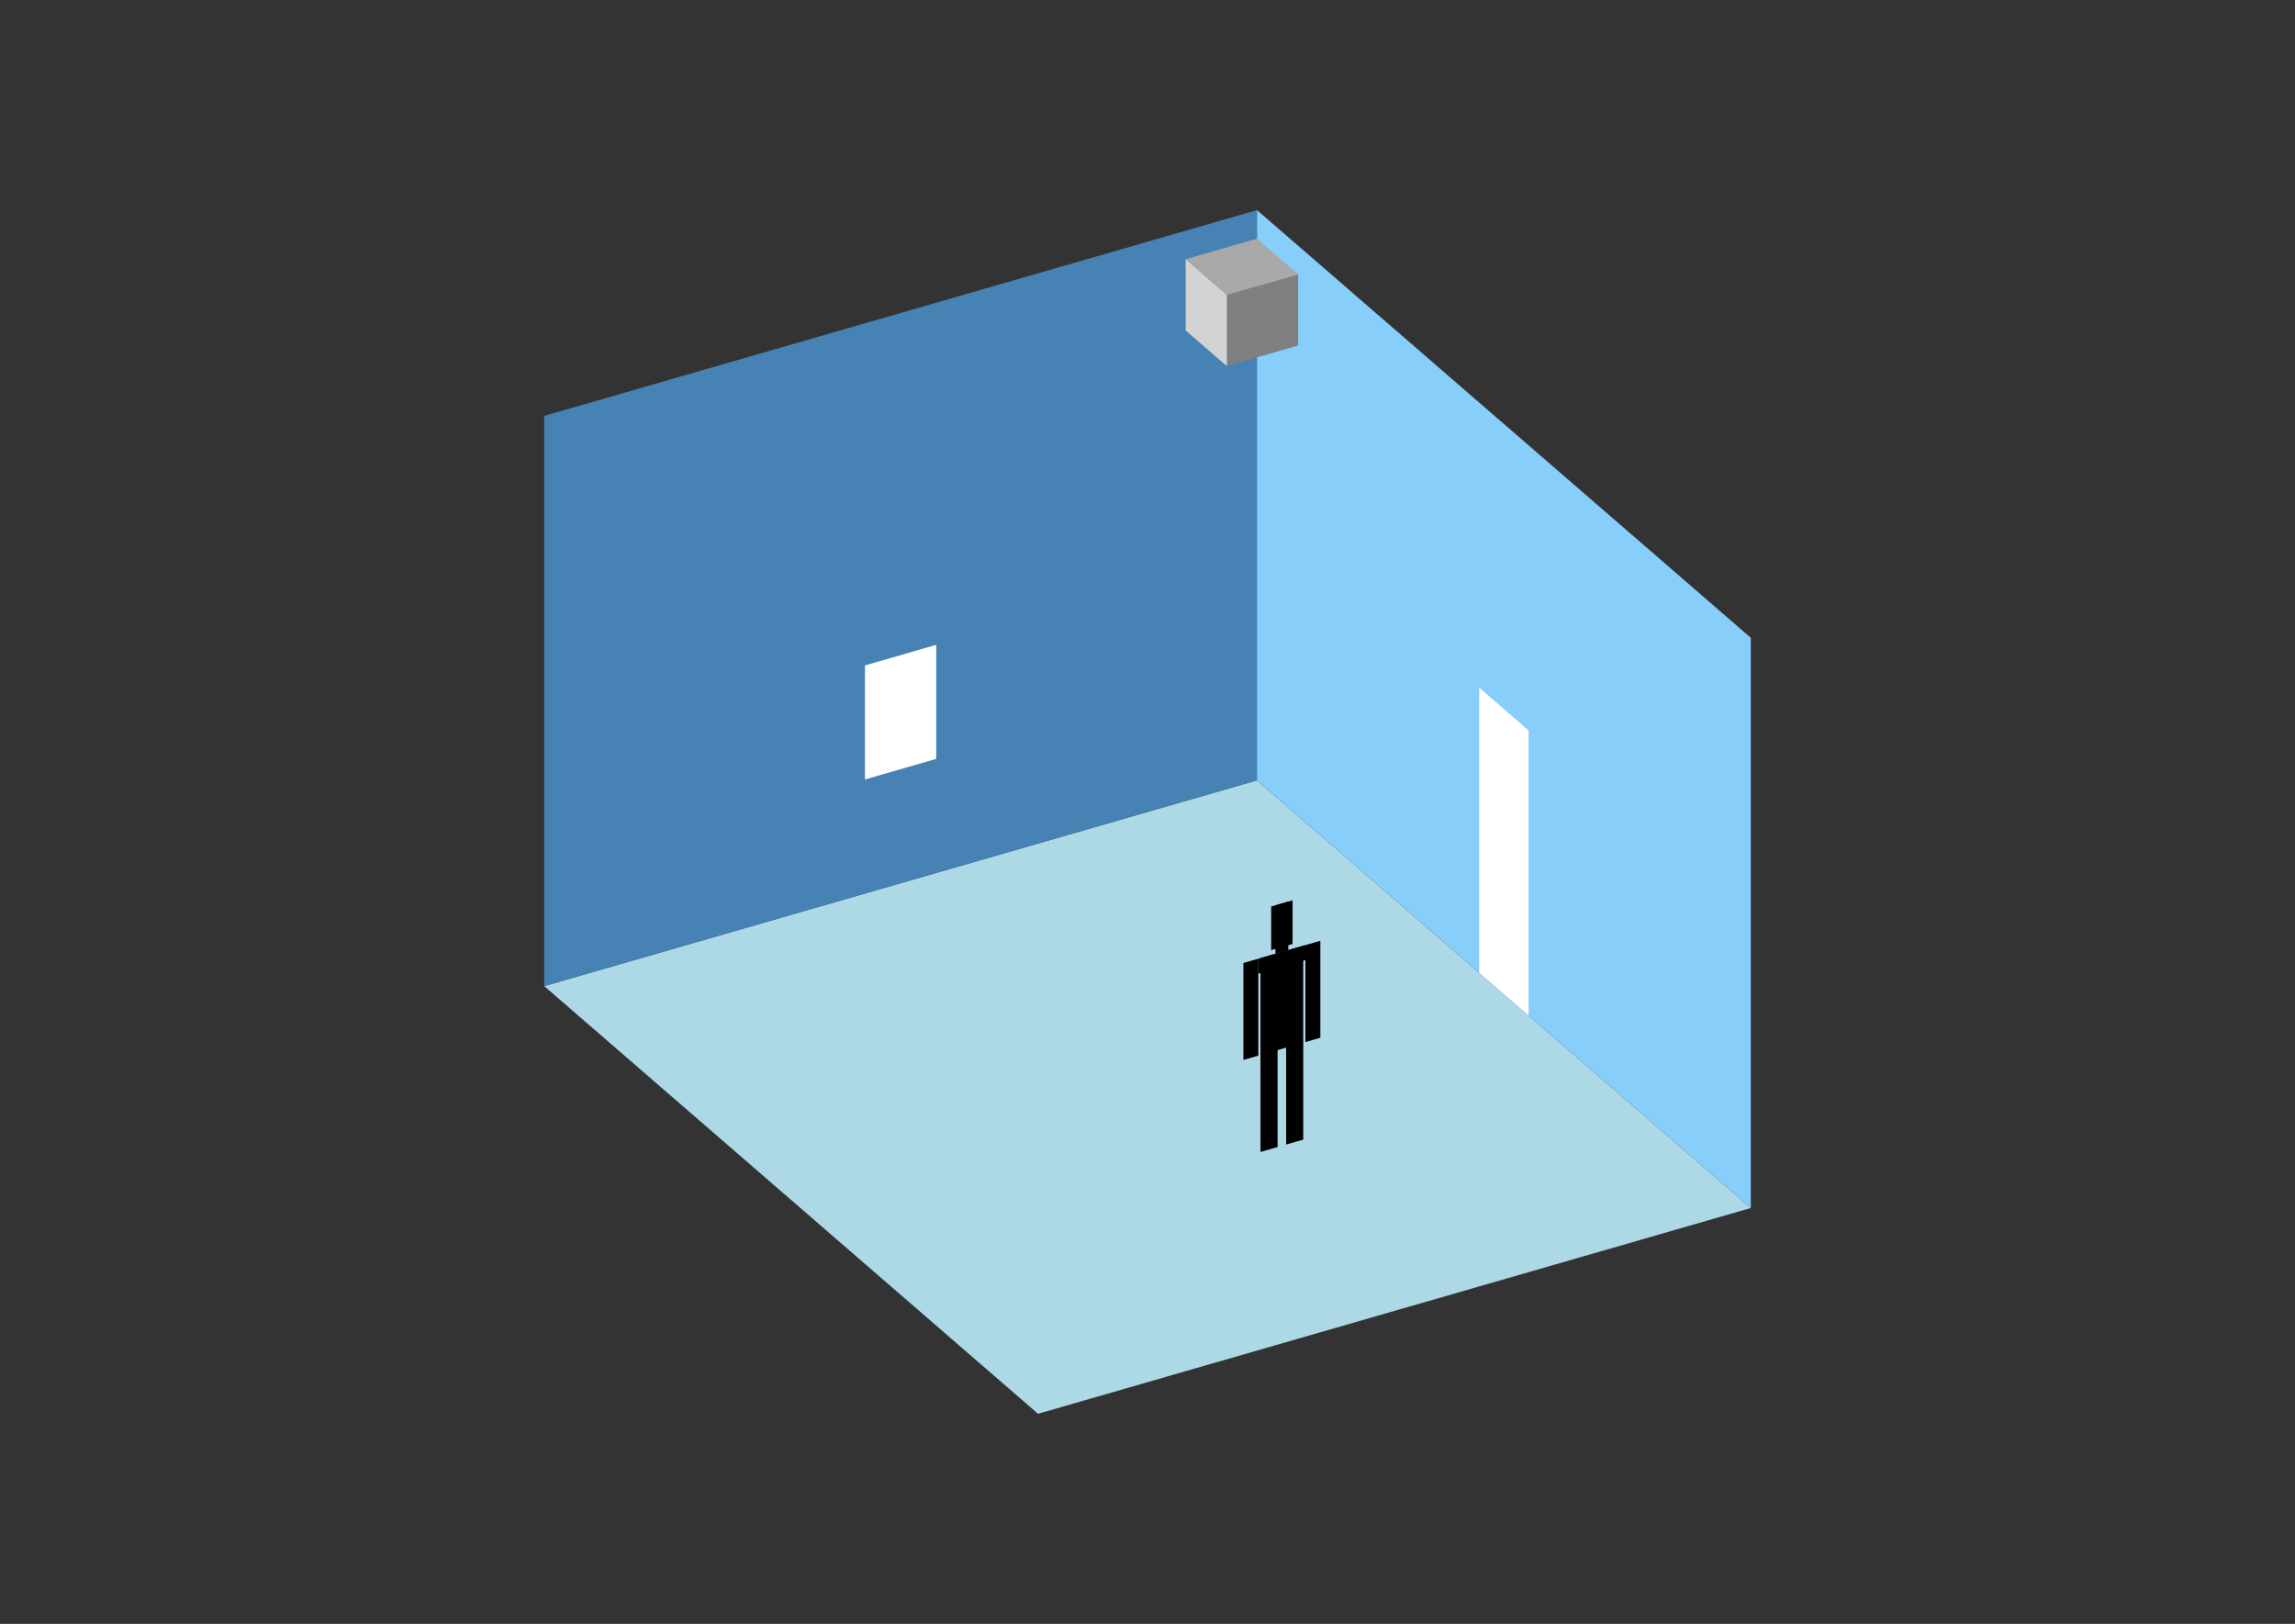 <?xml version="1.0" encoding="UTF-8"?>
<svg
  xmlns="http://www.w3.org/2000/svg"
  width="848"
  height="600"
  style="background-color:white"
>
  <rect width="100%" height="100%" fill="#333333" stroke="none"/>
  <polygon fill="lightblue" points="383.549,522.371 201.083,364.35 464.451,288.323 646.917,446.343" />
  <polygon fill="steelblue" points="201.083,364.35 201.083,153.657 464.451,77.629 464.451,288.323" />
  <polygon fill="lightskyblue" points="646.917,446.343 646.917,235.65 464.451,77.629 464.451,288.323" />
  <polygon fill="white" points="564.807,375.234 564.807,269.887 546.56,254.085 546.56,359.432" />
  <polygon fill="white" points="319.599,287.999 319.599,245.861 345.935,238.258 345.935,280.397" />
  <polygon fill="grey" points="453.319,135.272 453.319,108.935 479.656,101.332 479.656,127.669" />
  <polygon fill="lightgrey" points="453.319,135.272 453.319,108.935 438.114,95.767 438.114,122.103" />
  <polygon fill="darkgrey" points="453.319,108.935 438.114,95.767 464.451,88.164 479.656,101.332" />
  <polygon fill="hsl(360.0,50.0%,50.66%)" points="465.746,425.632 465.746,389.456 472.067,387.631 472.067,423.808" />
  <polygon fill="hsl(360.0,50.0%,50.66%)" points="481.548,421.071 481.548,384.894 475.227,386.719 475.227,422.895" />
  <polygon fill="hsl(360.0,50.0%,50.66%)" points="459.425,391.639 459.425,355.821 464.956,354.224 464.956,390.042" />
  <polygon fill="hsl(360.0,50.0%,50.66%)" points="482.338,385.025 482.338,349.207 487.869,347.61 487.869,383.428" />
  <polygon fill="hsl(360.0,50.0%,50.66%)" points="464.956,359.755 464.956,354.224 482.338,349.207 482.338,354.737" />
  <polygon fill="hsl(360.0,50.0%,50.66%)" points="465.746,389.814 465.746,353.996 481.548,349.435 481.548,385.253" />
  <polygon fill="hsl(360.0,50.0%,50.66%)" points="469.696,351.065 469.696,334.947 477.597,332.666 477.597,348.784" />
  <polygon fill="hsl(360.0,50.0%,50.66%)" points="471.276,352.4 471.276,334.491 476.017,333.122 476.017,351.031" />
</svg>
